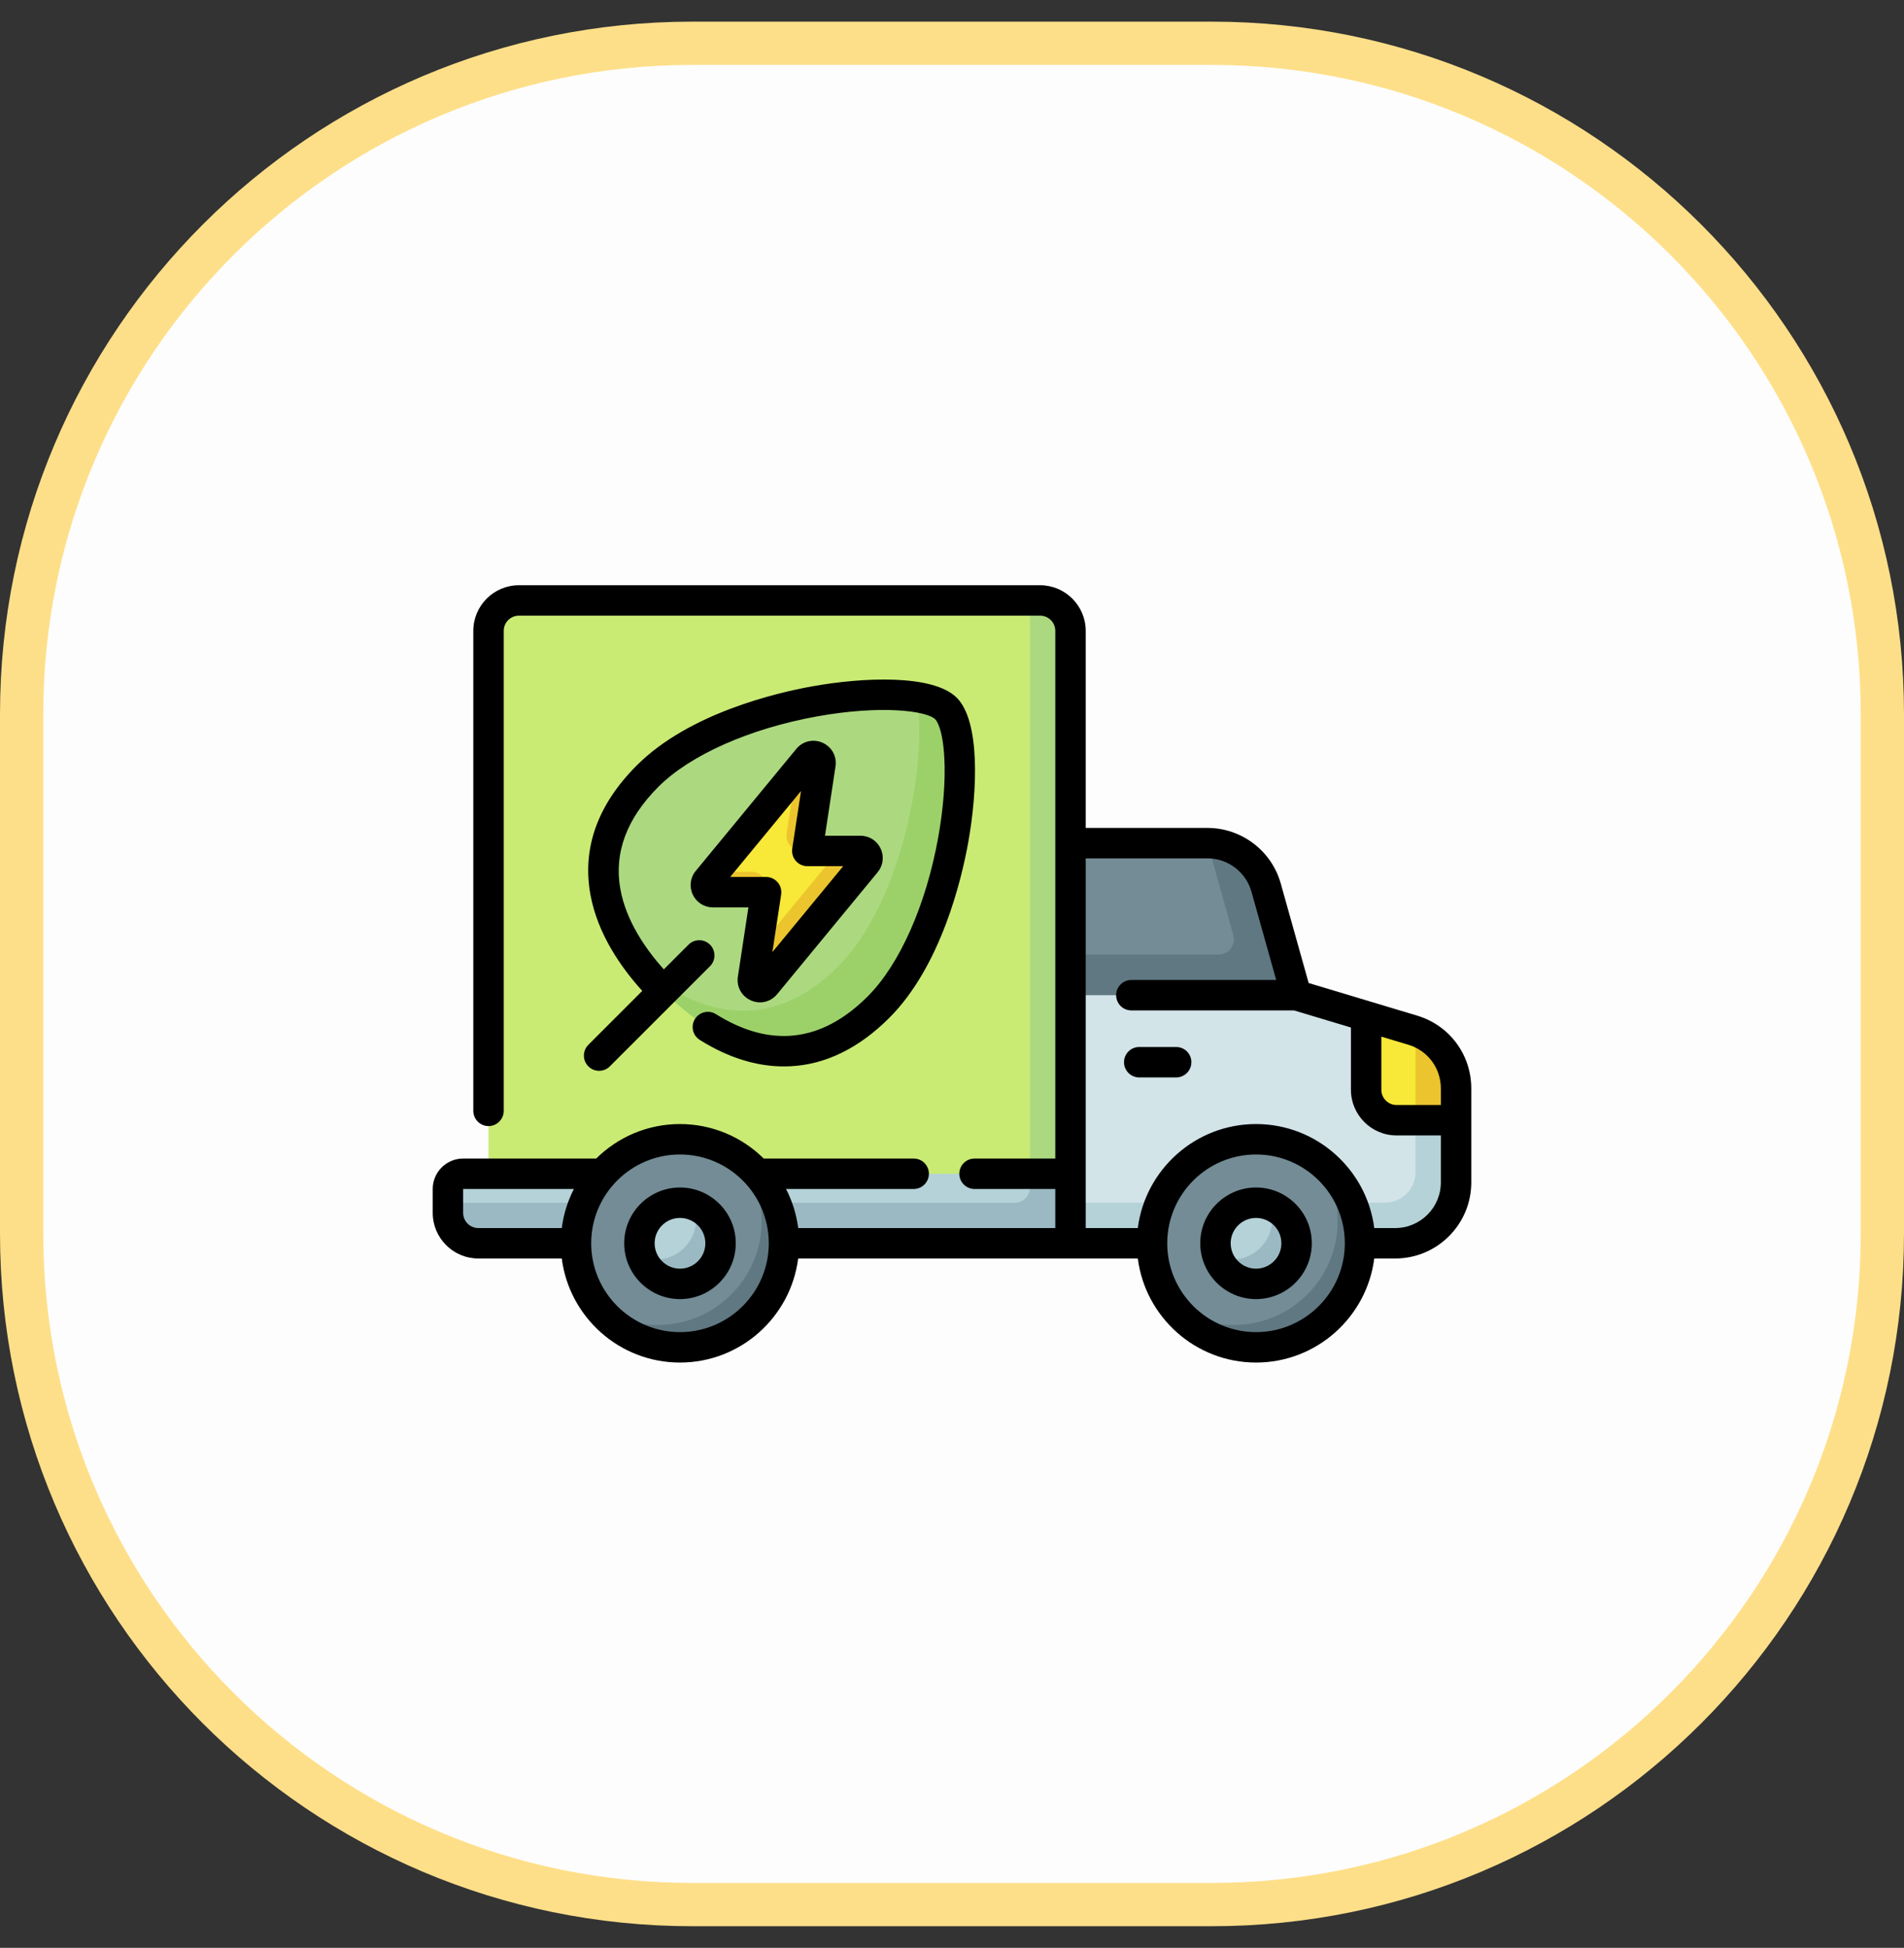 <svg width="44" height="45" viewBox="0 0 44 45" fill="none" xmlns="http://www.w3.org/2000/svg">
<rect x="0" y="0" width="44" height="45" fill="#333333" stroke="none"/>
<path d="M16 1H28C36.56 1 43.5 7.94 43.5 16.5V28.5C43.5 37.06 36.56 44 28 44H16C7.44 44 0.5 37.06 0.5 28.5V16.5C0.5 7.94 7.44 1 16 1Z" fill="#FDFDFD"/>
<path d="M16 1H28C36.56 1 43.5 7.94 43.5 16.5V28.5C43.5 37.06 36.56 44 28 44H16C7.44 44 0.5 37.06 0.5 28.5V16.5C0.5 7.94 7.44 1 16 1Z" stroke="#FEDF89"/>
<path d="M29.588 22.454C29.588 22.454 28.03 19.477 27.905 19.477H24.738L24.27 22.052L29.588 22.454Z" fill="#738C96"/>
<path d="M29.259 20.503C29.088 19.896 28.535 19.477 27.905 19.477L28.502 21.606C28.564 21.83 28.396 22.052 28.163 22.052H24.27L24.738 23.458L29.956 22.99L29.259 20.503Z" fill="#607882"/>
<path d="M31.57 23.477L29.956 22.992H24.738L24.27 27.787C24.27 27.787 28.345 28.332 32.477 28.255C32.812 28.249 33.18 27.94 33.18 27.552C33.18 27.552 33.266 26.763 33.221 25.88L31.57 23.477Z" fill="#D2E4E7"/>
<path d="M32.711 25.878V27.081C32.711 27.469 32.396 27.784 32.008 27.784H24.27L24.738 28.722H32.242C33.019 28.722 33.649 28.092 33.649 27.315V25.878L33.149 25.625L32.711 25.878Z" fill="#B4D2D7"/>
<path d="M32.273 25.88H33.221C33.182 25.101 33.041 24.249 32.649 23.801C32.648 23.801 32.648 23.8 32.647 23.8L31.57 23.477V25.177C31.57 25.565 31.885 25.88 32.273 25.88Z" fill="#F8E837"/>
<path d="M33.648 25.147C33.648 24.527 33.242 23.98 32.649 23.801C32.689 23.931 32.711 24.068 32.711 24.209V25.88H33.648V25.147Z" fill="#ECC52E"/>
<path d="M23.801 13.871H11.992C11.604 13.871 11.289 14.186 11.289 14.574V27.116L24.232 27.585L23.801 13.871Z" fill="#C9EB74"/>
<path d="M24.738 14.574C24.738 14.186 24.424 13.871 24.035 13.871H23.801V27.116L24.27 27.492L24.738 27.116V14.574Z" fill="#ACD980"/>
<path d="M19.951 22.992C21.441 21.502 22.182 17.6 21.189 16.106C19.702 15.859 16.455 16.441 14.965 17.931C13.38 19.515 13.873 21.161 14.887 22.408C16.179 23.773 18.366 24.576 19.951 22.992Z" fill="#ACD980"/>
<path d="M21.863 16.37C21.738 16.246 21.503 16.157 21.19 16.105C21.437 17.593 20.855 20.84 19.365 22.33C17.78 23.915 16.135 23.422 14.888 22.408C15.028 22.58 15.177 22.744 15.333 22.9C16.617 24.184 18.499 25.071 20.302 23.267C22.105 21.465 22.58 17.087 21.863 16.37Z" fill="#9CD169"/>
<path d="M10.352 27.469V27.787L24.269 28.255L24.232 27.117H10.703C10.509 27.117 10.352 27.275 10.352 27.469Z" fill="#B4D2D7"/>
<path d="M23.801 27.117V27.435C23.801 27.629 23.643 27.787 23.449 27.787H10.352V28.021C10.352 28.409 10.666 28.724 11.055 28.724H24.738V27.117H23.801Z" fill="#9BB9C3"/>
<path d="M18.023 28.63C18.023 28.098 17.734 27.422 17.135 26.786C16.737 26.494 16.245 26.32 15.713 26.32C14.386 26.32 13.31 27.396 13.31 28.724C13.31 29.256 13.483 29.748 13.776 30.146C14.41 30.744 15.087 31.034 15.62 31.034C16.947 31.034 18.023 29.958 18.023 28.63Z" fill="#738C96"/>
<path d="M17.135 26.785C17.428 27.183 17.601 27.675 17.601 28.207C17.601 29.535 16.525 30.611 15.197 30.611C14.665 30.611 14.174 30.438 13.775 30.145C14.213 30.74 14.918 31.126 15.713 31.126C17.041 31.126 18.117 30.05 18.117 28.723C18.117 27.927 17.73 27.223 17.135 26.785Z" fill="#607882"/>
<path d="M16.558 28.629C16.558 28.517 16.361 27.978 16.032 27.842C15.933 27.806 15.826 27.785 15.714 27.785C15.196 27.785 14.776 28.205 14.776 28.723C14.776 28.835 14.797 28.942 14.833 29.041C15.119 29.446 15.508 29.566 15.62 29.566C16.138 29.566 16.558 29.147 16.558 28.629Z" fill="#B4D2D7"/>
<path d="M16.032 27.844C16.068 27.943 16.089 28.05 16.089 28.162C16.089 28.68 15.669 29.1 15.151 29.1C15.039 29.1 14.933 29.079 14.833 29.043C14.963 29.404 15.308 29.662 15.714 29.662C16.232 29.662 16.651 29.242 16.651 28.725C16.651 28.319 16.393 27.974 16.032 27.844Z" fill="#9BB9C3"/>
<path d="M31.336 28.63C31.336 28.098 31.046 27.422 30.448 26.786C30.049 26.494 29.558 26.32 29.026 26.32C27.698 26.32 26.622 27.396 26.622 28.724C26.622 29.256 26.795 29.748 27.088 30.146C27.723 30.744 28.4 31.034 28.932 31.034C30.259 31.034 31.336 29.958 31.336 28.63Z" fill="#738C96"/>
<path d="M30.448 26.785C30.74 27.183 30.913 27.675 30.913 28.207C30.913 29.535 29.837 30.611 28.51 30.611C27.978 30.611 27.486 30.438 27.088 30.145C27.525 30.74 28.23 31.126 29.026 31.126C30.353 31.126 31.429 30.05 31.429 28.723C31.429 27.927 31.043 27.223 30.448 26.785Z" fill="#607882"/>
<path d="M29.87 28.629C29.87 28.517 29.674 27.978 29.345 27.842C29.245 27.806 29.138 27.785 29.026 27.785C28.509 27.785 28.089 28.205 28.089 28.723C28.089 28.835 28.11 28.942 28.145 29.041C28.431 29.446 28.821 29.566 28.933 29.566C29.45 29.566 29.87 29.147 29.87 28.629Z" fill="#B4D2D7"/>
<path d="M29.345 27.844C29.381 27.943 29.401 28.05 29.401 28.162C29.401 28.68 28.982 29.1 28.464 29.1C28.352 29.1 28.245 29.079 28.145 29.043C28.276 29.404 28.62 29.662 29.026 29.662C29.544 29.662 29.964 29.242 29.964 28.725C29.964 28.319 29.706 27.974 29.345 27.844Z" fill="#9BB9C3"/>
<path d="M19.376 19.66H18.656L18.388 17.871H18.388L16.515 20.144L17.704 20.613L17.503 21.932L18.588 20.967L19.376 19.66Z" fill="#F8E837"/>
<path d="M18.179 19.254C18.147 19.466 18.311 19.658 18.526 19.658H18.656L18.961 17.654C18.986 17.489 18.778 17.397 18.672 17.525L18.388 17.869L18.179 19.254Z" fill="#ECC52E"/>
<path d="M17.366 20.141H16.514L16.349 20.341C16.261 20.448 16.337 20.609 16.476 20.609H17.704L17.713 20.545C17.746 20.332 17.581 20.141 17.366 20.141Z" fill="#ECC52E"/>
<path d="M19.883 19.656H19.376L17.503 21.929L17.399 22.613C17.373 22.778 17.581 22.871 17.687 22.742L20.009 19.925C20.098 19.818 20.022 19.656 19.883 19.656Z" fill="#ECC52E"/>
<path d="M32.748 23.463L30.242 22.71L29.597 20.41C29.385 19.654 28.689 19.127 27.904 19.127H25.09V14.574C25.09 13.993 24.616 13.52 24.035 13.52H11.992C11.411 13.52 10.938 13.993 10.938 14.574V25.663C10.938 25.857 11.095 26.015 11.289 26.015C11.483 26.015 11.641 25.857 11.641 25.663V14.574C11.641 14.38 11.798 14.223 11.992 14.223H24.035C24.229 14.223 24.387 14.38 24.387 14.574V26.765H22.521C22.327 26.765 22.169 26.922 22.169 27.116C22.169 27.31 22.327 27.468 22.521 27.468H24.387V28.371H18.446C18.404 28.049 18.308 27.745 18.165 27.468H21.115C21.309 27.468 21.466 27.31 21.466 27.116C21.466 26.922 21.309 26.765 21.115 26.765H17.649C17.151 26.272 16.467 25.968 15.713 25.968C14.96 25.968 14.276 26.272 13.778 26.765H10.703C10.315 26.765 10 27.08 10 27.468V28.02C10 28.601 10.473 29.074 11.055 29.074H12.982C13.155 30.428 14.313 31.478 15.713 31.478C17.114 31.478 18.272 30.428 18.445 29.074H26.294C26.467 30.428 27.626 31.478 29.026 31.478C30.426 31.478 31.585 30.428 31.758 29.074H32.242C33.212 29.074 34 28.286 34 27.317V25.146C34 24.364 33.497 23.688 32.748 23.463ZM33.297 25.146V25.528H32.273C32.08 25.528 31.922 25.37 31.922 25.176V23.949L32.546 24.136C32.995 24.271 33.297 24.677 33.297 25.146ZM10.703 28.02V27.468H13.262C13.12 27.745 13.023 28.049 12.982 28.371H11.055C10.861 28.371 10.703 28.214 10.703 28.02ZM15.713 30.775C14.582 30.775 13.662 29.854 13.662 28.723C13.662 27.591 14.582 26.671 15.713 26.671C16.845 26.671 17.766 27.591 17.766 28.723C17.766 29.854 16.845 30.775 15.713 30.775ZM29.026 30.775C27.895 30.775 26.974 29.854 26.974 28.723C26.974 27.591 27.895 26.671 29.026 26.671C30.158 26.671 31.078 27.591 31.078 28.723C31.078 29.854 30.157 30.775 29.026 30.775ZM32.242 28.371H31.758C31.585 27.018 30.426 25.968 29.026 25.968C27.626 25.968 26.467 27.018 26.294 28.371H25.09V19.83H27.904C28.375 19.83 28.793 20.146 28.92 20.6L29.492 22.64H26.144C25.95 22.64 25.793 22.797 25.793 22.991C25.793 23.185 25.95 23.343 26.144 23.343H29.904L31.219 23.738V25.176C31.219 25.758 31.692 26.231 32.273 26.231H33.297V27.317C33.297 27.898 32.824 28.371 32.242 28.371Z" fill="black"/>
<path d="M15.714 27.434C15.003 27.434 14.425 28.012 14.425 28.723C14.425 29.433 15.003 30.012 15.714 30.012C16.425 30.012 17.003 29.433 17.003 28.723C17.003 28.012 16.425 27.434 15.714 27.434ZM15.714 29.309C15.391 29.309 15.128 29.046 15.128 28.723C15.128 28.399 15.391 28.137 15.714 28.137C16.037 28.137 16.3 28.399 16.3 28.723C16.3 29.046 16.037 29.309 15.714 29.309Z" fill="black"/>
<path d="M29.026 27.434C28.316 27.434 27.737 28.012 27.737 28.723C27.737 29.433 28.316 30.012 29.026 30.012C29.737 30.012 30.315 29.433 30.315 28.723C30.315 28.012 29.737 27.434 29.026 27.434ZM29.026 29.309C28.703 29.309 28.44 29.046 28.44 28.723C28.44 28.399 28.703 28.137 29.026 28.137C29.349 28.137 29.612 28.399 29.612 28.723C29.612 29.046 29.349 29.309 29.026 29.309Z" fill="black"/>
<path d="M13.596 24.635C13.665 24.704 13.755 24.738 13.845 24.738C13.935 24.738 14.025 24.704 14.093 24.635L15.581 23.148C15.581 23.148 15.581 23.148 15.581 23.147C15.582 23.147 15.582 23.147 15.582 23.147L16.408 22.321C16.545 22.184 16.545 21.961 16.408 21.824C16.27 21.687 16.048 21.687 15.911 21.824L15.34 22.395C14.916 21.921 14.47 21.274 14.337 20.545C14.184 19.709 14.479 18.913 15.214 18.178C15.952 17.44 17.323 16.832 18.884 16.55C20.355 16.285 21.415 16.419 21.614 16.618C21.631 16.635 21.787 16.81 21.823 17.514C21.851 18.037 21.8 18.688 21.681 19.348C21.4 20.908 20.791 22.28 20.053 23.018C18.99 24.081 17.809 24.22 16.544 23.429C16.38 23.326 16.163 23.376 16.06 23.541C15.957 23.705 16.007 23.922 16.172 24.025C16.822 24.432 17.475 24.637 18.116 24.637C18.168 24.637 18.22 24.636 18.272 24.633C19.084 24.591 19.851 24.214 20.551 23.515C21.755 22.311 22.226 20.287 22.373 19.473C22.591 18.265 22.653 16.663 22.111 16.12C21.569 15.578 19.966 15.64 18.759 15.858C17.944 16.005 15.921 16.477 14.717 17.681C13.809 18.589 13.448 19.595 13.645 20.672C13.81 21.571 14.345 22.343 14.842 22.892L13.596 24.138C13.459 24.275 13.459 24.498 13.596 24.635Z" fill="black"/>
<path d="M19.009 17.159C18.794 17.063 18.55 17.121 18.401 17.302L16.078 20.12C15.95 20.275 15.924 20.485 16.01 20.668C16.096 20.85 16.275 20.963 16.476 20.963H17.295L17.052 22.562C17.016 22.794 17.137 23.015 17.351 23.111C17.42 23.142 17.493 23.157 17.564 23.157C17.713 23.157 17.858 23.091 17.959 22.968L20.282 20.15C20.41 19.994 20.436 19.785 20.35 19.602C20.264 19.42 20.085 19.307 19.884 19.307H19.065L19.308 17.707C19.344 17.475 19.223 17.255 19.009 17.159ZM19.486 20.01L17.849 21.996L18.052 20.665C18.067 20.563 18.037 20.46 17.971 20.383C17.904 20.305 17.806 20.26 17.704 20.26H16.874L18.511 18.274L18.308 19.605C18.293 19.707 18.323 19.81 18.389 19.887C18.456 19.965 18.554 20.01 18.656 20.01H19.486Z" fill="black"/>
<path d="M27.181 24.188H26.326C26.132 24.188 25.975 24.345 25.975 24.539C25.975 24.733 26.132 24.891 26.326 24.891H27.181C27.375 24.891 27.532 24.733 27.532 24.539C27.532 24.345 27.375 24.188 27.181 24.188Z" fill="black"/>
</svg>
